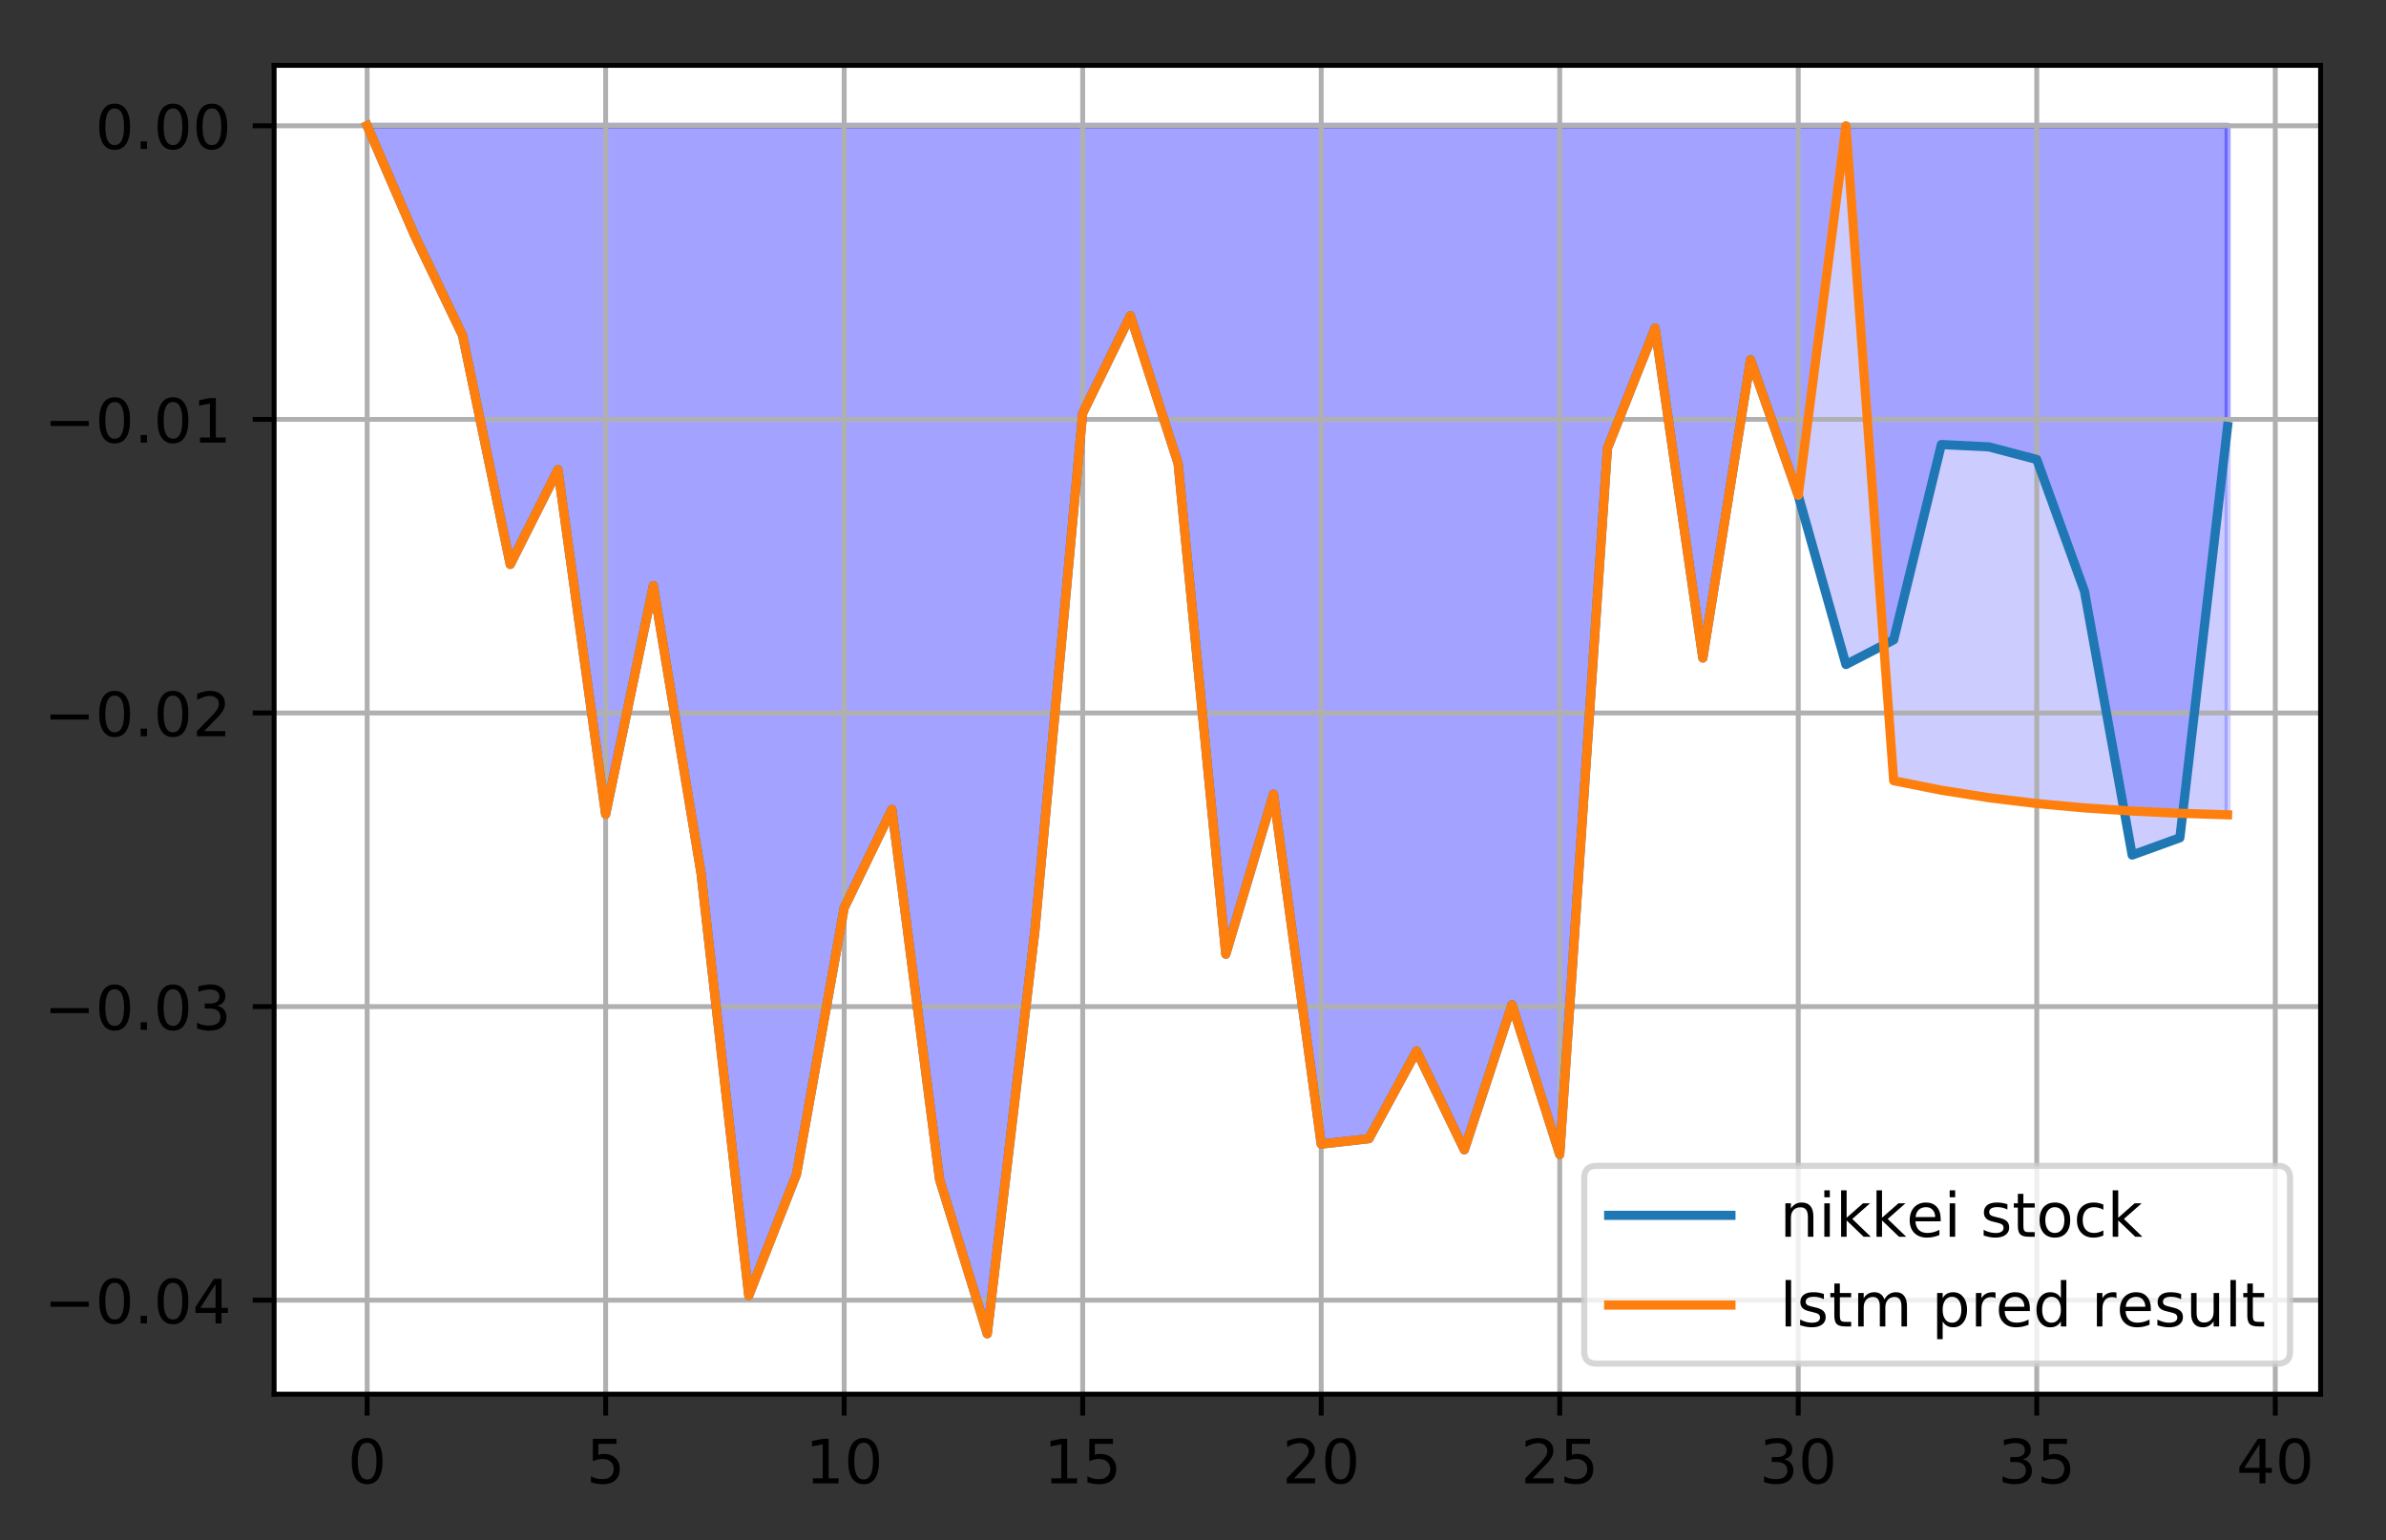 <?xml version="1.0" encoding="utf-8" standalone="no"?>
<!DOCTYPE svg PUBLIC "-//W3C//DTD SVG 1.1//EN"
  "http://www.w3.org/Graphics/SVG/1.1/DTD/svg11.dtd">
<!-- Created with matplotlib (https://matplotlib.org/) -->
<svg height="252.018pt" version="1.1" viewBox="0 0 390.345 252.018" width="390.345pt" xmlns="http://www.w3.org/2000/svg" xmlns:xlink="http://www.w3.org/1999/xlink">
 <rect x="0" y="0" width="390.345" height="252.018" fill="#333333" stroke="none"/>
 <defs>
  <style type="text/css">
*{stroke-linecap:butt;stroke-linejoin:round;}
  </style>
 </defs>
 <g id="figure_1">
  <g id="patch_1">
   <path d="M 0 252.018 
L 390.345 252.018 
L 390.345 0 
L 0 0 
z
" style="fill:none;"/>
  </g>
  <g id="axes_1">
   <g id="patch_2">
    <path d="M 44.845 228.14 
L 379.645 228.14 
L 379.645 10.7 
L 44.845 10.7 
z
" style="fill:#ffffff;"/>
   </g>
   <g id="PolyCollection_1">
    <defs>
     <path d="M 60.063 -231.434 
L 60.063 -231.434 
L 67.868 -213.42 
L 75.672 -197.148 
L 83.476 -159.66 
L 91.28 -175.164 
L 99.084 -118.775 
L 106.889 -156.188 
L 114.693 -109.099 
L 122.497 -40.024 
L 130.301 -59.846 
L 138.105 -103.462 
L 145.91 -119.562 
L 153.714 -59.027 
L 161.518 -33.762 
L 169.322 -99.846 
L 177.126 -184.413 
L 184.931 -200.353 
L 192.735 -176.189 
L 200.539 -95.883 
L 208.343 -122.056 
L 216.147 -64.802 
L 223.952 -65.689 
L 231.756 -80.036 
L 239.56 -63.87 
L 247.364 -87.61 
L 255.168 -63.107 
L 262.973 -178.66 
L 270.777 -198.33 
L 278.581 -144.344 
L 286.385 -193.139 
L 294.189 -170.961 
L 301.994 -231.434 
L 309.798 -124.263 
L 317.602 -122.709 
L 325.406 -121.476 
L 333.21 -120.525 
L 341.015 -119.814 
L 348.819 -119.297 
L 356.623 -118.931 
L 364.427 -118.682 
L 364.427 -231.434 
L 364.427 -231.434 
L 356.623 -231.434 
L 348.819 -231.434 
L 341.015 -231.434 
L 333.21 -231.434 
L 325.406 -231.434 
L 317.602 -231.434 
L 309.798 -231.434 
L 301.994 -231.434 
L 294.189 -231.434 
L 286.385 -231.434 
L 278.581 -231.434 
L 270.777 -231.434 
L 262.973 -231.434 
L 255.168 -231.434 
L 247.364 -231.434 
L 239.56 -231.434 
L 231.756 -231.434 
L 223.952 -231.434 
L 216.147 -231.434 
L 208.343 -231.434 
L 200.539 -231.434 
L 192.735 -231.434 
L 184.931 -231.434 
L 177.126 -231.434 
L 169.322 -231.434 
L 161.518 -231.434 
L 153.714 -231.434 
L 145.91 -231.434 
L 138.105 -231.434 
L 130.301 -231.434 
L 122.497 -231.434 
L 114.693 -231.434 
L 106.889 -231.434 
L 99.084 -231.434 
L 91.28 -231.434 
L 83.476 -231.434 
L 75.672 -231.434 
L 67.868 -231.434 
L 60.063 -231.434 
z
" id="m14fcfc8cf0" style="stroke:#0000ff;stroke-opacity:0.2;"/>
    </defs>
    <g clip-path="url(#p2a343e11a2)">
     <use style="fill:#0000ff;fill-opacity:0.2;stroke:#0000ff;stroke-opacity:0.2;" x="0" xlink:href="#m14fcfc8cf0" y="252.018"/>
    </g>
   </g>
   <g id="PolyCollection_2">
    <defs>
     <path d="M 60.063 -231.434 
L 60.063 -231.434 
L 67.868 -213.42 
L 75.672 -197.148 
L 83.476 -159.66 
L 91.28 -175.164 
L 99.084 -118.775 
L 106.889 -156.188 
L 114.693 -109.099 
L 122.497 -40.024 
L 130.301 -59.846 
L 138.105 -103.462 
L 145.91 -119.562 
L 153.714 -59.027 
L 161.518 -33.762 
L 169.322 -99.846 
L 177.126 -184.413 
L 184.931 -200.353 
L 192.735 -176.189 
L 200.539 -95.883 
L 208.343 -122.056 
L 216.147 -64.802 
L 223.952 -65.689 
L 231.756 -80.036 
L 239.56 -63.87 
L 247.364 -87.61 
L 255.168 -63.107 
L 262.973 -178.66 
L 270.777 -198.33 
L 278.581 -144.344 
L 286.385 -193.139 
L 294.189 -170.961 
L 301.994 -143.275 
L 309.798 -147.311 
L 317.602 -179.276 
L 325.406 -178.891 
L 333.21 -176.828 
L 341.015 -155.271 
L 348.819 -112.098 
L 356.623 -114.923 
L 364.427 -182.243 
L 364.427 -231.434 
L 364.427 -231.434 
L 356.623 -231.434 
L 348.819 -231.434 
L 341.015 -231.434 
L 333.21 -231.434 
L 325.406 -231.434 
L 317.602 -231.434 
L 309.798 -231.434 
L 301.994 -231.434 
L 294.189 -231.434 
L 286.385 -231.434 
L 278.581 -231.434 
L 270.777 -231.434 
L 262.973 -231.434 
L 255.168 -231.434 
L 247.364 -231.434 
L 239.56 -231.434 
L 231.756 -231.434 
L 223.952 -231.434 
L 216.147 -231.434 
L 208.343 -231.434 
L 200.539 -231.434 
L 192.735 -231.434 
L 184.931 -231.434 
L 177.126 -231.434 
L 169.322 -231.434 
L 161.518 -231.434 
L 153.714 -231.434 
L 145.91 -231.434 
L 138.105 -231.434 
L 130.301 -231.434 
L 122.497 -231.434 
L 114.693 -231.434 
L 106.889 -231.434 
L 99.084 -231.434 
L 91.28 -231.434 
L 83.476 -231.434 
L 75.672 -231.434 
L 67.868 -231.434 
L 60.063 -231.434 
z
" id="m61f6a6c0c3" style="stroke:#0000ff;stroke-opacity:0.2;"/>
    </defs>
    <g clip-path="url(#p2a343e11a2)">
     <use style="fill:#0000ff;fill-opacity:0.2;stroke:#0000ff;stroke-opacity:0.2;" x="0" xlink:href="#m61f6a6c0c3" y="252.018"/>
    </g>
   </g>
   <g id="matplotlib.axis_1">
    <g id="xtick_1">
     <g id="line2d_1">
      <path clip-path="url(#p2a343e11a2)" d="M 60.063 228.14 
L 60.063 10.7 
" style="fill:none;stroke:#b0b0b0;stroke-linecap:square;stroke-width:0.8;"/>
     </g>
     <g id="line2d_2">
      <defs>
       <path d="M 0 0 
L 0 3.5 
" id="me72570375c" style="stroke:#000000;stroke-width:0.8;"/>
      </defs>
      <g>
       <use style="stroke:#000000;stroke-width:0.8;" x="60.063" xlink:href="#me72570375c" y="228.14"/>
      </g>
     </g>
     <g id="text_1">
      <!-- 0 -->
      <defs>
       <path d="M 31.781 66.406 
Q 24.172 66.406 20.328 58.906 
Q 16.5 51.422 16.5 36.375 
Q 16.5 21.391 20.328 13.891 
Q 24.172 6.391 31.781 6.391 
Q 39.453 6.391 43.281 13.891 
Q 47.125 21.391 47.125 36.375 
Q 47.125 51.422 43.281 58.906 
Q 39.453 66.406 31.781 66.406 
z
M 31.781 74.219 
Q 44.047 74.219 50.516 64.516 
Q 56.984 54.828 56.984 36.375 
Q 56.984 17.969 50.516 8.266 
Q 44.047 -1.422 31.781 -1.422 
Q 19.531 -1.422 13.062 8.266 
Q 6.594 17.969 6.594 36.375 
Q 6.594 54.828 13.062 64.516 
Q 19.531 74.219 31.781 74.219 
z
" id="DejaVuSans-48"/>
      </defs>
      <g transform="translate(56.882 242.738)scale(0.1 -0.1)">
       <use xlink:href="#DejaVuSans-48"/>
      </g>
     </g>
    </g>
    <g id="xtick_2">
     <g id="line2d_3">
      <path clip-path="url(#p2a343e11a2)" d="M 99.084 228.14 
L 99.084 10.7 
" style="fill:none;stroke:#b0b0b0;stroke-linecap:square;stroke-width:0.8;"/>
     </g>
     <g id="line2d_4">
      <g>
       <use style="stroke:#000000;stroke-width:0.8;" x="99.084" xlink:href="#me72570375c" y="228.14"/>
      </g>
     </g>
     <g id="text_2">
      <!-- 5 -->
      <defs>
       <path d="M 10.797 72.906 
L 49.516 72.906 
L 49.516 64.594 
L 19.828 64.594 
L 19.828 46.734 
Q 21.969 47.469 24.109 47.828 
Q 26.266 48.188 28.422 48.188 
Q 40.625 48.188 47.75 41.5 
Q 54.891 34.812 54.891 23.391 
Q 54.891 11.625 47.562 5.094 
Q 40.234 -1.422 26.906 -1.422 
Q 22.312 -1.422 17.547 -0.641 
Q 12.797 0.141 7.719 1.703 
L 7.719 11.625 
Q 12.109 9.234 16.797 8.062 
Q 21.484 6.891 26.703 6.891 
Q 35.156 6.891 40.078 11.328 
Q 45.016 15.766 45.016 23.391 
Q 45.016 31 40.078 35.438 
Q 35.156 39.891 26.703 39.891 
Q 22.75 39.891 18.812 39.016 
Q 14.891 38.141 10.797 36.281 
z
" id="DejaVuSans-53"/>
      </defs>
      <g transform="translate(95.903 242.738)scale(0.1 -0.1)">
       <use xlink:href="#DejaVuSans-53"/>
      </g>
     </g>
    </g>
    <g id="xtick_3">
     <g id="line2d_5">
      <path clip-path="url(#p2a343e11a2)" d="M 138.105 228.14 
L 138.105 10.7 
" style="fill:none;stroke:#b0b0b0;stroke-linecap:square;stroke-width:0.8;"/>
     </g>
     <g id="line2d_6">
      <g>
       <use style="stroke:#000000;stroke-width:0.8;" x="138.105" xlink:href="#me72570375c" y="228.14"/>
      </g>
     </g>
     <g id="text_3">
      <!-- 10 -->
      <defs>
       <path d="M 12.406 8.297 
L 28.516 8.297 
L 28.516 63.922 
L 10.984 60.406 
L 10.984 69.391 
L 28.422 72.906 
L 38.281 72.906 
L 38.281 8.297 
L 54.391 8.297 
L 54.391 0 
L 12.406 0 
z
" id="DejaVuSans-49"/>
      </defs>
      <g transform="translate(131.743 242.738)scale(0.1 -0.1)">
       <use xlink:href="#DejaVuSans-49"/>
       <use x="63.623" xlink:href="#DejaVuSans-48"/>
      </g>
     </g>
    </g>
    <g id="xtick_4">
     <g id="line2d_7">
      <path clip-path="url(#p2a343e11a2)" d="M 177.126 228.14 
L 177.126 10.7 
" style="fill:none;stroke:#b0b0b0;stroke-linecap:square;stroke-width:0.8;"/>
     </g>
     <g id="line2d_8">
      <g>
       <use style="stroke:#000000;stroke-width:0.8;" x="177.126" xlink:href="#me72570375c" y="228.14"/>
      </g>
     </g>
     <g id="text_4">
      <!-- 15 -->
      <g transform="translate(170.764 242.738)scale(0.1 -0.1)">
       <use xlink:href="#DejaVuSans-49"/>
       <use x="63.623" xlink:href="#DejaVuSans-53"/>
      </g>
     </g>
    </g>
    <g id="xtick_5">
     <g id="line2d_9">
      <path clip-path="url(#p2a343e11a2)" d="M 216.147 228.14 
L 216.147 10.7 
" style="fill:none;stroke:#b0b0b0;stroke-linecap:square;stroke-width:0.8;"/>
     </g>
     <g id="line2d_10">
      <g>
       <use style="stroke:#000000;stroke-width:0.8;" x="216.147" xlink:href="#me72570375c" y="228.14"/>
      </g>
     </g>
     <g id="text_5">
      <!-- 20 -->
      <defs>
       <path d="M 19.188 8.297 
L 53.609 8.297 
L 53.609 0 
L 7.328 0 
L 7.328 8.297 
Q 12.938 14.109 22.625 23.891 
Q 32.328 33.688 34.812 36.531 
Q 39.547 41.844 41.422 45.531 
Q 43.312 49.219 43.312 52.781 
Q 43.312 58.594 39.234 62.25 
Q 35.156 65.922 28.609 65.922 
Q 23.969 65.922 18.812 64.312 
Q 13.672 62.703 7.812 59.422 
L 7.812 69.391 
Q 13.766 71.781 18.938 73 
Q 24.125 74.219 28.422 74.219 
Q 39.75 74.219 46.484 68.547 
Q 53.219 62.891 53.219 53.422 
Q 53.219 48.922 51.531 44.891 
Q 49.859 40.875 45.406 35.406 
Q 44.188 33.984 37.641 27.219 
Q 31.109 20.453 19.188 8.297 
z
" id="DejaVuSans-50"/>
      </defs>
      <g transform="translate(209.785 242.738)scale(0.1 -0.1)">
       <use xlink:href="#DejaVuSans-50"/>
       <use x="63.623" xlink:href="#DejaVuSans-48"/>
      </g>
     </g>
    </g>
    <g id="xtick_6">
     <g id="line2d_11">
      <path clip-path="url(#p2a343e11a2)" d="M 255.168 228.14 
L 255.168 10.7 
" style="fill:none;stroke:#b0b0b0;stroke-linecap:square;stroke-width:0.8;"/>
     </g>
     <g id="line2d_12">
      <g>
       <use style="stroke:#000000;stroke-width:0.8;" x="255.168" xlink:href="#me72570375c" y="228.14"/>
      </g>
     </g>
     <g id="text_6">
      <!-- 25 -->
      <g transform="translate(248.806 242.738)scale(0.1 -0.1)">
       <use xlink:href="#DejaVuSans-50"/>
       <use x="63.623" xlink:href="#DejaVuSans-53"/>
      </g>
     </g>
    </g>
    <g id="xtick_7">
     <g id="line2d_13">
      <path clip-path="url(#p2a343e11a2)" d="M 294.189 228.14 
L 294.189 10.7 
" style="fill:none;stroke:#b0b0b0;stroke-linecap:square;stroke-width:0.8;"/>
     </g>
     <g id="line2d_14">
      <g>
       <use style="stroke:#000000;stroke-width:0.8;" x="294.189" xlink:href="#me72570375c" y="228.14"/>
      </g>
     </g>
     <g id="text_7">
      <!-- 30 -->
      <defs>
       <path d="M 40.578 39.312 
Q 47.656 37.797 51.625 33 
Q 55.609 28.219 55.609 21.188 
Q 55.609 10.406 48.188 4.484 
Q 40.766 -1.422 27.094 -1.422 
Q 22.516 -1.422 17.656 -0.516 
Q 12.797 0.391 7.625 2.203 
L 7.625 11.719 
Q 11.719 9.328 16.594 8.109 
Q 21.484 6.891 26.812 6.891 
Q 36.078 6.891 40.938 10.547 
Q 45.797 14.203 45.797 21.188 
Q 45.797 27.641 41.281 31.266 
Q 36.766 34.906 28.719 34.906 
L 20.219 34.906 
L 20.219 43.016 
L 29.109 43.016 
Q 36.375 43.016 40.234 45.922 
Q 44.094 48.828 44.094 54.297 
Q 44.094 59.906 40.109 62.906 
Q 36.141 65.922 28.719 65.922 
Q 24.656 65.922 20.016 65.031 
Q 15.375 64.156 9.812 62.312 
L 9.812 71.094 
Q 15.438 72.656 20.344 73.438 
Q 25.25 74.219 29.594 74.219 
Q 40.828 74.219 47.359 69.109 
Q 53.906 64.016 53.906 55.328 
Q 53.906 49.266 50.438 45.094 
Q 46.969 40.922 40.578 39.312 
z
" id="DejaVuSans-51"/>
      </defs>
      <g transform="translate(287.827 242.738)scale(0.1 -0.1)">
       <use xlink:href="#DejaVuSans-51"/>
       <use x="63.623" xlink:href="#DejaVuSans-48"/>
      </g>
     </g>
    </g>
    <g id="xtick_8">
     <g id="line2d_15">
      <path clip-path="url(#p2a343e11a2)" d="M 333.21 228.14 
L 333.21 10.7 
" style="fill:none;stroke:#b0b0b0;stroke-linecap:square;stroke-width:0.8;"/>
     </g>
     <g id="line2d_16">
      <g>
       <use style="stroke:#000000;stroke-width:0.8;" x="333.21" xlink:href="#me72570375c" y="228.14"/>
      </g>
     </g>
     <g id="text_8">
      <!-- 35 -->
      <g transform="translate(326.848 242.738)scale(0.1 -0.1)">
       <use xlink:href="#DejaVuSans-51"/>
       <use x="63.623" xlink:href="#DejaVuSans-53"/>
      </g>
     </g>
    </g>
    <g id="xtick_9">
     <g id="line2d_17">
      <path clip-path="url(#p2a343e11a2)" d="M 372.231 228.14 
L 372.231 10.7 
" style="fill:none;stroke:#b0b0b0;stroke-linecap:square;stroke-width:0.8;"/>
     </g>
     <g id="line2d_18">
      <g>
       <use style="stroke:#000000;stroke-width:0.8;" x="372.231" xlink:href="#me72570375c" y="228.14"/>
      </g>
     </g>
     <g id="text_9">
      <!-- 40 -->
      <defs>
       <path d="M 37.797 64.312 
L 12.891 25.391 
L 37.797 25.391 
z
M 35.203 72.906 
L 47.609 72.906 
L 47.609 25.391 
L 58.016 25.391 
L 58.016 17.188 
L 47.609 17.188 
L 47.609 0 
L 37.797 0 
L 37.797 17.188 
L 4.891 17.188 
L 4.891 26.703 
z
" id="DejaVuSans-52"/>
      </defs>
      <g transform="translate(365.869 242.738)scale(0.1 -0.1)">
       <use xlink:href="#DejaVuSans-52"/>
       <use x="63.623" xlink:href="#DejaVuSans-48"/>
      </g>
     </g>
    </g>
   </g>
   <g id="matplotlib.axis_2">
    <g id="ytick_1">
     <g id="line2d_19">
      <path clip-path="url(#p2a343e11a2)" d="M 44.845 212.763 
L 379.645 212.763 
" style="fill:none;stroke:#b0b0b0;stroke-linecap:square;stroke-width:0.8;"/>
     </g>
     <g id="line2d_20">
      <defs>
       <path d="M 0 0 
L -3.5 0 
" id="m2be6ded340" style="stroke:#000000;stroke-width:0.8;"/>
      </defs>
      <g>
       <use style="stroke:#000000;stroke-width:0.8;" x="44.845" xlink:href="#m2be6ded340" y="212.763"/>
      </g>
     </g>
     <g id="text_10">
      <!-- −0.04 -->
      <defs>
       <path d="M 10.594 35.5 
L 73.188 35.5 
L 73.188 27.203 
L 10.594 27.203 
z
" id="DejaVuSans-8722"/>
       <path d="M 10.688 12.406 
L 21 12.406 
L 21 0 
L 10.688 0 
z
" id="DejaVuSans-46"/>
      </defs>
      <g transform="translate(7.2 216.562)scale(0.1 -0.1)">
       <use xlink:href="#DejaVuSans-8722"/>
       <use x="83.789" xlink:href="#DejaVuSans-48"/>
       <use x="147.412" xlink:href="#DejaVuSans-46"/>
       <use x="179.199" xlink:href="#DejaVuSans-48"/>
       <use x="242.822" xlink:href="#DejaVuSans-52"/>
      </g>
     </g>
    </g>
    <g id="ytick_2">
     <g id="line2d_21">
      <path clip-path="url(#p2a343e11a2)" d="M 44.845 164.718 
L 379.645 164.718 
" style="fill:none;stroke:#b0b0b0;stroke-linecap:square;stroke-width:0.8;"/>
     </g>
     <g id="line2d_22">
      <g>
       <use style="stroke:#000000;stroke-width:0.8;" x="44.845" xlink:href="#m2be6ded340" y="164.718"/>
      </g>
     </g>
     <g id="text_11">
      <!-- −0.03 -->
      <g transform="translate(7.2 168.517)scale(0.1 -0.1)">
       <use xlink:href="#DejaVuSans-8722"/>
       <use x="83.789" xlink:href="#DejaVuSans-48"/>
       <use x="147.412" xlink:href="#DejaVuSans-46"/>
       <use x="179.199" xlink:href="#DejaVuSans-48"/>
       <use x="242.822" xlink:href="#DejaVuSans-51"/>
      </g>
     </g>
    </g>
    <g id="ytick_3">
     <g id="line2d_23">
      <path clip-path="url(#p2a343e11a2)" d="M 44.845 116.673 
L 379.645 116.673 
" style="fill:none;stroke:#b0b0b0;stroke-linecap:square;stroke-width:0.8;"/>
     </g>
     <g id="line2d_24">
      <g>
       <use style="stroke:#000000;stroke-width:0.8;" x="44.845" xlink:href="#m2be6ded340" y="116.673"/>
      </g>
     </g>
     <g id="text_12">
      <!-- −0.02 -->
      <g transform="translate(7.2 120.473)scale(0.1 -0.1)">
       <use xlink:href="#DejaVuSans-8722"/>
       <use x="83.789" xlink:href="#DejaVuSans-48"/>
       <use x="147.412" xlink:href="#DejaVuSans-46"/>
       <use x="179.199" xlink:href="#DejaVuSans-48"/>
       <use x="242.822" xlink:href="#DejaVuSans-50"/>
      </g>
     </g>
    </g>
    <g id="ytick_4">
     <g id="line2d_25">
      <path clip-path="url(#p2a343e11a2)" d="M 44.845 68.628 
L 379.645 68.628 
" style="fill:none;stroke:#b0b0b0;stroke-linecap:square;stroke-width:0.8;"/>
     </g>
     <g id="line2d_26">
      <g>
       <use style="stroke:#000000;stroke-width:0.8;" x="44.845" xlink:href="#m2be6ded340" y="68.628"/>
      </g>
     </g>
     <g id="text_13">
      <!-- −0.01 -->
      <g transform="translate(7.2 72.428)scale(0.1 -0.1)">
       <use xlink:href="#DejaVuSans-8722"/>
       <use x="83.789" xlink:href="#DejaVuSans-48"/>
       <use x="147.412" xlink:href="#DejaVuSans-46"/>
       <use x="179.199" xlink:href="#DejaVuSans-48"/>
       <use x="242.822" xlink:href="#DejaVuSans-49"/>
      </g>
     </g>
    </g>
    <g id="ytick_5">
     <g id="line2d_27">
      <path clip-path="url(#p2a343e11a2)" d="M 44.845 20.584 
L 379.645 20.584 
" style="fill:none;stroke:#b0b0b0;stroke-linecap:square;stroke-width:0.8;"/>
     </g>
     <g id="line2d_28">
      <g>
       <use style="stroke:#000000;stroke-width:0.8;" x="44.845" xlink:href="#m2be6ded340" y="20.584"/>
      </g>
     </g>
     <g id="text_14">
      <!-- 0.00 -->
      <g transform="translate(15.58 24.383)scale(0.1 -0.1)">
       <use xlink:href="#DejaVuSans-48"/>
       <use x="63.623" xlink:href="#DejaVuSans-46"/>
       <use x="95.41" xlink:href="#DejaVuSans-48"/>
       <use x="159.033" xlink:href="#DejaVuSans-48"/>
      </g>
     </g>
    </g>
   </g>
   <g id="line2d_29">
    <path clip-path="url(#p2a343e11a2)" d="M 60.063 20.584 
L 67.868 38.598 
L 75.672 54.87 
L 83.476 92.359 
L 91.28 76.855 
L 99.084 133.243 
L 106.889 95.831 
L 114.693 142.919 
L 122.497 211.994 
L 130.301 192.172 
L 138.105 148.556 
L 145.91 132.456 
L 153.714 192.991 
L 161.518 218.256 
L 169.322 152.173 
L 177.126 67.606 
L 184.931 51.665 
L 192.735 75.83 
L 200.539 156.135 
L 208.343 129.962 
L 216.147 187.217 
L 223.952 186.329 
L 231.756 171.982 
L 239.56 188.148 
L 247.364 164.408 
L 255.168 188.911 
L 262.973 73.358 
L 270.777 53.688 
L 278.581 107.674 
L 286.385 58.879 
L 294.189 81.057 
L 301.994 108.743 
L 309.798 104.707 
L 317.602 72.743 
L 325.406 73.128 
L 333.21 75.19 
L 341.015 96.748 
L 348.819 139.92 
L 356.623 137.095 
L 364.427 69.776 
" style="fill:none;stroke:#1f77b4;stroke-linecap:square;stroke-width:1.5;"/>
   </g>
   <g id="line2d_30">
    <path clip-path="url(#p2a343e11a2)" d="M 60.063 20.584 
L 67.868 38.598 
L 75.672 54.87 
L 83.476 92.359 
L 91.28 76.855 
L 99.084 133.243 
L 106.889 95.831 
L 114.693 142.919 
L 122.497 211.994 
L 130.301 192.172 
L 138.105 148.556 
L 145.91 132.456 
L 153.714 192.991 
L 161.518 218.256 
L 169.322 152.173 
L 177.126 67.606 
L 184.931 51.665 
L 192.735 75.83 
L 200.539 156.135 
L 208.343 129.962 
L 216.147 187.217 
L 223.952 186.329 
L 231.756 171.982 
L 239.56 188.148 
L 247.364 164.408 
L 255.168 188.911 
L 262.973 73.358 
L 270.777 53.688 
L 278.581 107.674 
L 286.385 58.879 
L 294.189 81.057 
L 301.994 20.584 
L 309.798 127.755 
L 317.602 129.309 
L 325.406 130.543 
L 333.21 131.493 
L 341.015 132.204 
L 348.819 132.721 
L 356.623 133.087 
L 364.427 133.336 
" style="fill:none;stroke:#ff7f0e;stroke-linecap:square;stroke-width:1.5;"/>
   </g>
   <g id="patch_3">
    <path d="M 44.845 228.14 
L 44.845 10.7 
" style="fill:none;stroke:#000000;stroke-linecap:square;stroke-linejoin:miter;stroke-width:0.8;"/>
   </g>
   <g id="patch_4">
    <path d="M 379.645 228.14 
L 379.645 10.7 
" style="fill:none;stroke:#000000;stroke-linecap:square;stroke-linejoin:miter;stroke-width:0.8;"/>
   </g>
   <g id="patch_5">
    <path d="M 44.845 228.14 
L 379.645 228.14 
" style="fill:none;stroke:#000000;stroke-linecap:square;stroke-linejoin:miter;stroke-width:0.8;"/>
   </g>
   <g id="patch_6">
    <path d="M 44.845 10.7 
L 379.645 10.7 
" style="fill:none;stroke:#000000;stroke-linecap:square;stroke-linejoin:miter;stroke-width:0.8;"/>
   </g>
   <g id="legend_1">
    <g id="patch_7">
     <path d="M 261.177 223.14 
L 372.645 223.14 
Q 374.645 223.14 374.645 221.14 
L 374.645 192.784 
Q 374.645 190.784 372.645 190.784 
L 261.177 190.784 
Q 259.177 190.784 259.177 192.784 
L 259.177 221.14 
Q 259.177 223.14 261.177 223.14 
z
" style="fill:#ffffff;opacity:0.8;stroke:#cccccc;stroke-linejoin:miter;"/>
    </g>
    <g id="line2d_31">
     <path d="M 263.177 198.882 
L 283.177 198.882 
" style="fill:none;stroke:#1f77b4;stroke-linecap:square;stroke-width:1.5;"/>
    </g>
    <g id="line2d_32"/>
    <g id="text_15">
     <!-- nikkei stock -->
     <defs>
      <path d="M 54.891 33.016 
L 54.891 0 
L 45.906 0 
L 45.906 32.719 
Q 45.906 40.484 42.875 44.328 
Q 39.844 48.188 33.797 48.188 
Q 26.516 48.188 22.312 43.547 
Q 18.109 38.922 18.109 30.906 
L 18.109 0 
L 9.078 0 
L 9.078 54.688 
L 18.109 54.688 
L 18.109 46.188 
Q 21.344 51.125 25.703 53.562 
Q 30.078 56 35.797 56 
Q 45.219 56 50.047 50.172 
Q 54.891 44.344 54.891 33.016 
z
" id="DejaVuSans-110"/>
      <path d="M 9.422 54.688 
L 18.406 54.688 
L 18.406 0 
L 9.422 0 
z
M 9.422 75.984 
L 18.406 75.984 
L 18.406 64.594 
L 9.422 64.594 
z
" id="DejaVuSans-105"/>
      <path d="M 9.078 75.984 
L 18.109 75.984 
L 18.109 31.109 
L 44.922 54.688 
L 56.391 54.688 
L 27.391 29.109 
L 57.625 0 
L 45.906 0 
L 18.109 26.703 
L 18.109 0 
L 9.078 0 
z
" id="DejaVuSans-107"/>
      <path d="M 56.203 29.594 
L 56.203 25.203 
L 14.891 25.203 
Q 15.484 15.922 20.484 11.062 
Q 25.484 6.203 34.422 6.203 
Q 39.594 6.203 44.453 7.469 
Q 49.312 8.734 54.109 11.281 
L 54.109 2.781 
Q 49.266 0.734 44.188 -0.344 
Q 39.109 -1.422 33.891 -1.422 
Q 20.797 -1.422 13.156 6.188 
Q 5.516 13.812 5.516 26.812 
Q 5.516 40.234 12.766 48.109 
Q 20.016 56 32.328 56 
Q 43.359 56 49.781 48.891 
Q 56.203 41.797 56.203 29.594 
z
M 47.219 32.234 
Q 47.125 39.594 43.094 43.984 
Q 39.062 48.391 32.422 48.391 
Q 24.906 48.391 20.391 44.141 
Q 15.875 39.891 15.188 32.172 
z
" id="DejaVuSans-101"/>
      <path id="DejaVuSans-32"/>
      <path d="M 44.281 53.078 
L 44.281 44.578 
Q 40.484 46.531 36.375 47.5 
Q 32.281 48.484 27.875 48.484 
Q 21.188 48.484 17.844 46.438 
Q 14.5 44.391 14.5 40.281 
Q 14.5 37.156 16.891 35.375 
Q 19.281 33.594 26.516 31.984 
L 29.594 31.297 
Q 39.156 29.25 43.188 25.516 
Q 47.219 21.781 47.219 15.094 
Q 47.219 7.469 41.188 3.016 
Q 35.156 -1.422 24.609 -1.422 
Q 20.219 -1.422 15.453 -0.562 
Q 10.688 0.297 5.422 2 
L 5.422 11.281 
Q 10.406 8.688 15.234 7.391 
Q 20.062 6.109 24.812 6.109 
Q 31.156 6.109 34.562 8.281 
Q 37.984 10.453 37.984 14.406 
Q 37.984 18.062 35.516 20.016 
Q 33.062 21.969 24.703 23.781 
L 21.578 24.516 
Q 13.234 26.266 9.516 29.906 
Q 5.812 33.547 5.812 39.891 
Q 5.812 47.609 11.281 51.797 
Q 16.75 56 26.812 56 
Q 31.781 56 36.172 55.266 
Q 40.578 54.547 44.281 53.078 
z
" id="DejaVuSans-115"/>
      <path d="M 18.312 70.219 
L 18.312 54.688 
L 36.812 54.688 
L 36.812 47.703 
L 18.312 47.703 
L 18.312 18.016 
Q 18.312 11.328 20.141 9.422 
Q 21.969 7.516 27.594 7.516 
L 36.812 7.516 
L 36.812 0 
L 27.594 0 
Q 17.188 0 13.234 3.875 
Q 9.281 7.766 9.281 18.016 
L 9.281 47.703 
L 2.688 47.703 
L 2.688 54.688 
L 9.281 54.688 
L 9.281 70.219 
z
" id="DejaVuSans-116"/>
      <path d="M 30.609 48.391 
Q 23.391 48.391 19.188 42.75 
Q 14.984 37.109 14.984 27.297 
Q 14.984 17.484 19.156 11.844 
Q 23.344 6.203 30.609 6.203 
Q 37.797 6.203 41.984 11.859 
Q 46.188 17.531 46.188 27.297 
Q 46.188 37.016 41.984 42.703 
Q 37.797 48.391 30.609 48.391 
z
M 30.609 56 
Q 42.328 56 49.016 48.375 
Q 55.719 40.766 55.719 27.297 
Q 55.719 13.875 49.016 6.219 
Q 42.328 -1.422 30.609 -1.422 
Q 18.844 -1.422 12.172 6.219 
Q 5.516 13.875 5.516 27.297 
Q 5.516 40.766 12.172 48.375 
Q 18.844 56 30.609 56 
z
" id="DejaVuSans-111"/>
      <path d="M 48.781 52.594 
L 48.781 44.188 
Q 44.969 46.297 41.141 47.344 
Q 37.312 48.391 33.406 48.391 
Q 24.656 48.391 19.812 42.844 
Q 14.984 37.312 14.984 27.297 
Q 14.984 17.281 19.812 11.734 
Q 24.656 6.203 33.406 6.203 
Q 37.312 6.203 41.141 7.25 
Q 44.969 8.297 48.781 10.406 
L 48.781 2.094 
Q 45.016 0.344 40.984 -0.531 
Q 36.969 -1.422 32.422 -1.422 
Q 20.062 -1.422 12.781 6.344 
Q 5.516 14.109 5.516 27.297 
Q 5.516 40.672 12.859 48.328 
Q 20.219 56 33.016 56 
Q 37.156 56 41.109 55.141 
Q 45.062 54.297 48.781 52.594 
z
" id="DejaVuSans-99"/>
     </defs>
     <g transform="translate(291.177 202.382)scale(0.1 -0.1)">
      <use xlink:href="#DejaVuSans-110"/>
      <use x="63.379" xlink:href="#DejaVuSans-105"/>
      <use x="91.162" xlink:href="#DejaVuSans-107"/>
      <use x="149.072" xlink:href="#DejaVuSans-107"/>
      <use x="206.936" xlink:href="#DejaVuSans-101"/>
      <use x="268.459" xlink:href="#DejaVuSans-105"/>
      <use x="296.242" xlink:href="#DejaVuSans-32"/>
      <use x="328.029" xlink:href="#DejaVuSans-115"/>
      <use x="380.129" xlink:href="#DejaVuSans-116"/>
      <use x="419.338" xlink:href="#DejaVuSans-111"/>
      <use x="480.52" xlink:href="#DejaVuSans-99"/>
      <use x="535.5" xlink:href="#DejaVuSans-107"/>
     </g>
    </g>
    <g id="line2d_33">
     <path d="M 263.177 213.56 
L 283.177 213.56 
" style="fill:none;stroke:#ff7f0e;stroke-linecap:square;stroke-width:1.5;"/>
    </g>
    <g id="line2d_34"/>
    <g id="text_16">
     <!-- lstm pred result -->
     <defs>
      <path d="M 9.422 75.984 
L 18.406 75.984 
L 18.406 0 
L 9.422 0 
z
" id="DejaVuSans-108"/>
      <path d="M 52 44.188 
Q 55.375 50.25 60.062 53.125 
Q 64.75 56 71.094 56 
Q 79.641 56 84.281 50.016 
Q 88.922 44.047 88.922 33.016 
L 88.922 0 
L 79.891 0 
L 79.891 32.719 
Q 79.891 40.578 77.094 44.375 
Q 74.312 48.188 68.609 48.188 
Q 61.625 48.188 57.562 43.547 
Q 53.516 38.922 53.516 30.906 
L 53.516 0 
L 44.484 0 
L 44.484 32.719 
Q 44.484 40.625 41.703 44.406 
Q 38.922 48.188 33.109 48.188 
Q 26.219 48.188 22.156 43.531 
Q 18.109 38.875 18.109 30.906 
L 18.109 0 
L 9.078 0 
L 9.078 54.688 
L 18.109 54.688 
L 18.109 46.188 
Q 21.188 51.219 25.484 53.609 
Q 29.781 56 35.688 56 
Q 41.656 56 45.828 52.969 
Q 50 49.953 52 44.188 
z
" id="DejaVuSans-109"/>
      <path d="M 18.109 8.203 
L 18.109 -20.797 
L 9.078 -20.797 
L 9.078 54.688 
L 18.109 54.688 
L 18.109 46.391 
Q 20.953 51.266 25.266 53.625 
Q 29.594 56 35.594 56 
Q 45.562 56 51.781 48.094 
Q 58.016 40.188 58.016 27.297 
Q 58.016 14.406 51.781 6.484 
Q 45.562 -1.422 35.594 -1.422 
Q 29.594 -1.422 25.266 0.953 
Q 20.953 3.328 18.109 8.203 
z
M 48.688 27.297 
Q 48.688 37.203 44.609 42.844 
Q 40.531 48.484 33.406 48.484 
Q 26.266 48.484 22.188 42.844 
Q 18.109 37.203 18.109 27.297 
Q 18.109 17.391 22.188 11.75 
Q 26.266 6.109 33.406 6.109 
Q 40.531 6.109 44.609 11.75 
Q 48.688 17.391 48.688 27.297 
z
" id="DejaVuSans-112"/>
      <path d="M 41.109 46.297 
Q 39.594 47.172 37.812 47.578 
Q 36.031 48 33.891 48 
Q 26.266 48 22.188 43.047 
Q 18.109 38.094 18.109 28.812 
L 18.109 0 
L 9.078 0 
L 9.078 54.688 
L 18.109 54.688 
L 18.109 46.188 
Q 20.953 51.172 25.484 53.578 
Q 30.031 56 36.531 56 
Q 37.453 56 38.578 55.875 
Q 39.703 55.766 41.062 55.516 
z
" id="DejaVuSans-114"/>
      <path d="M 45.406 46.391 
L 45.406 75.984 
L 54.391 75.984 
L 54.391 0 
L 45.406 0 
L 45.406 8.203 
Q 42.578 3.328 38.25 0.953 
Q 33.938 -1.422 27.875 -1.422 
Q 17.969 -1.422 11.734 6.484 
Q 5.516 14.406 5.516 27.297 
Q 5.516 40.188 11.734 48.094 
Q 17.969 56 27.875 56 
Q 33.938 56 38.25 53.625 
Q 42.578 51.266 45.406 46.391 
z
M 14.797 27.297 
Q 14.797 17.391 18.875 11.75 
Q 22.953 6.109 30.078 6.109 
Q 37.203 6.109 41.297 11.75 
Q 45.406 17.391 45.406 27.297 
Q 45.406 37.203 41.297 42.844 
Q 37.203 48.484 30.078 48.484 
Q 22.953 48.484 18.875 42.844 
Q 14.797 37.203 14.797 27.297 
z
" id="DejaVuSans-100"/>
      <path d="M 8.5 21.578 
L 8.5 54.688 
L 17.484 54.688 
L 17.484 21.922 
Q 17.484 14.156 20.5 10.266 
Q 23.531 6.391 29.594 6.391 
Q 36.859 6.391 41.078 11.031 
Q 45.312 15.672 45.312 23.688 
L 45.312 54.688 
L 54.297 54.688 
L 54.297 0 
L 45.312 0 
L 45.312 8.406 
Q 42.047 3.422 37.719 1 
Q 33.406 -1.422 27.688 -1.422 
Q 18.266 -1.422 13.375 4.438 
Q 8.5 10.297 8.5 21.578 
z
M 31.109 56 
z
" id="DejaVuSans-117"/>
     </defs>
     <g transform="translate(291.177 217.06)scale(0.1 -0.1)">
      <use xlink:href="#DejaVuSans-108"/>
      <use x="27.783" xlink:href="#DejaVuSans-115"/>
      <use x="79.883" xlink:href="#DejaVuSans-116"/>
      <use x="119.092" xlink:href="#DejaVuSans-109"/>
      <use x="216.504" xlink:href="#DejaVuSans-32"/>
      <use x="248.291" xlink:href="#DejaVuSans-112"/>
      <use x="311.768" xlink:href="#DejaVuSans-114"/>
      <use x="352.85" xlink:href="#DejaVuSans-101"/>
      <use x="414.373" xlink:href="#DejaVuSans-100"/>
      <use x="477.85" xlink:href="#DejaVuSans-32"/>
      <use x="509.637" xlink:href="#DejaVuSans-114"/>
      <use x="550.719" xlink:href="#DejaVuSans-101"/>
      <use x="612.242" xlink:href="#DejaVuSans-115"/>
      <use x="664.342" xlink:href="#DejaVuSans-117"/>
      <use x="727.721" xlink:href="#DejaVuSans-108"/>
      <use x="755.504" xlink:href="#DejaVuSans-116"/>
     </g>
    </g>
   </g>
  </g>
 </g>
 <defs>
  <clipPath id="p2a343e11a2">
   <rect height="217.44" width="334.8" x="44.845" y="10.7"/>
  </clipPath>
 </defs>
</svg>
